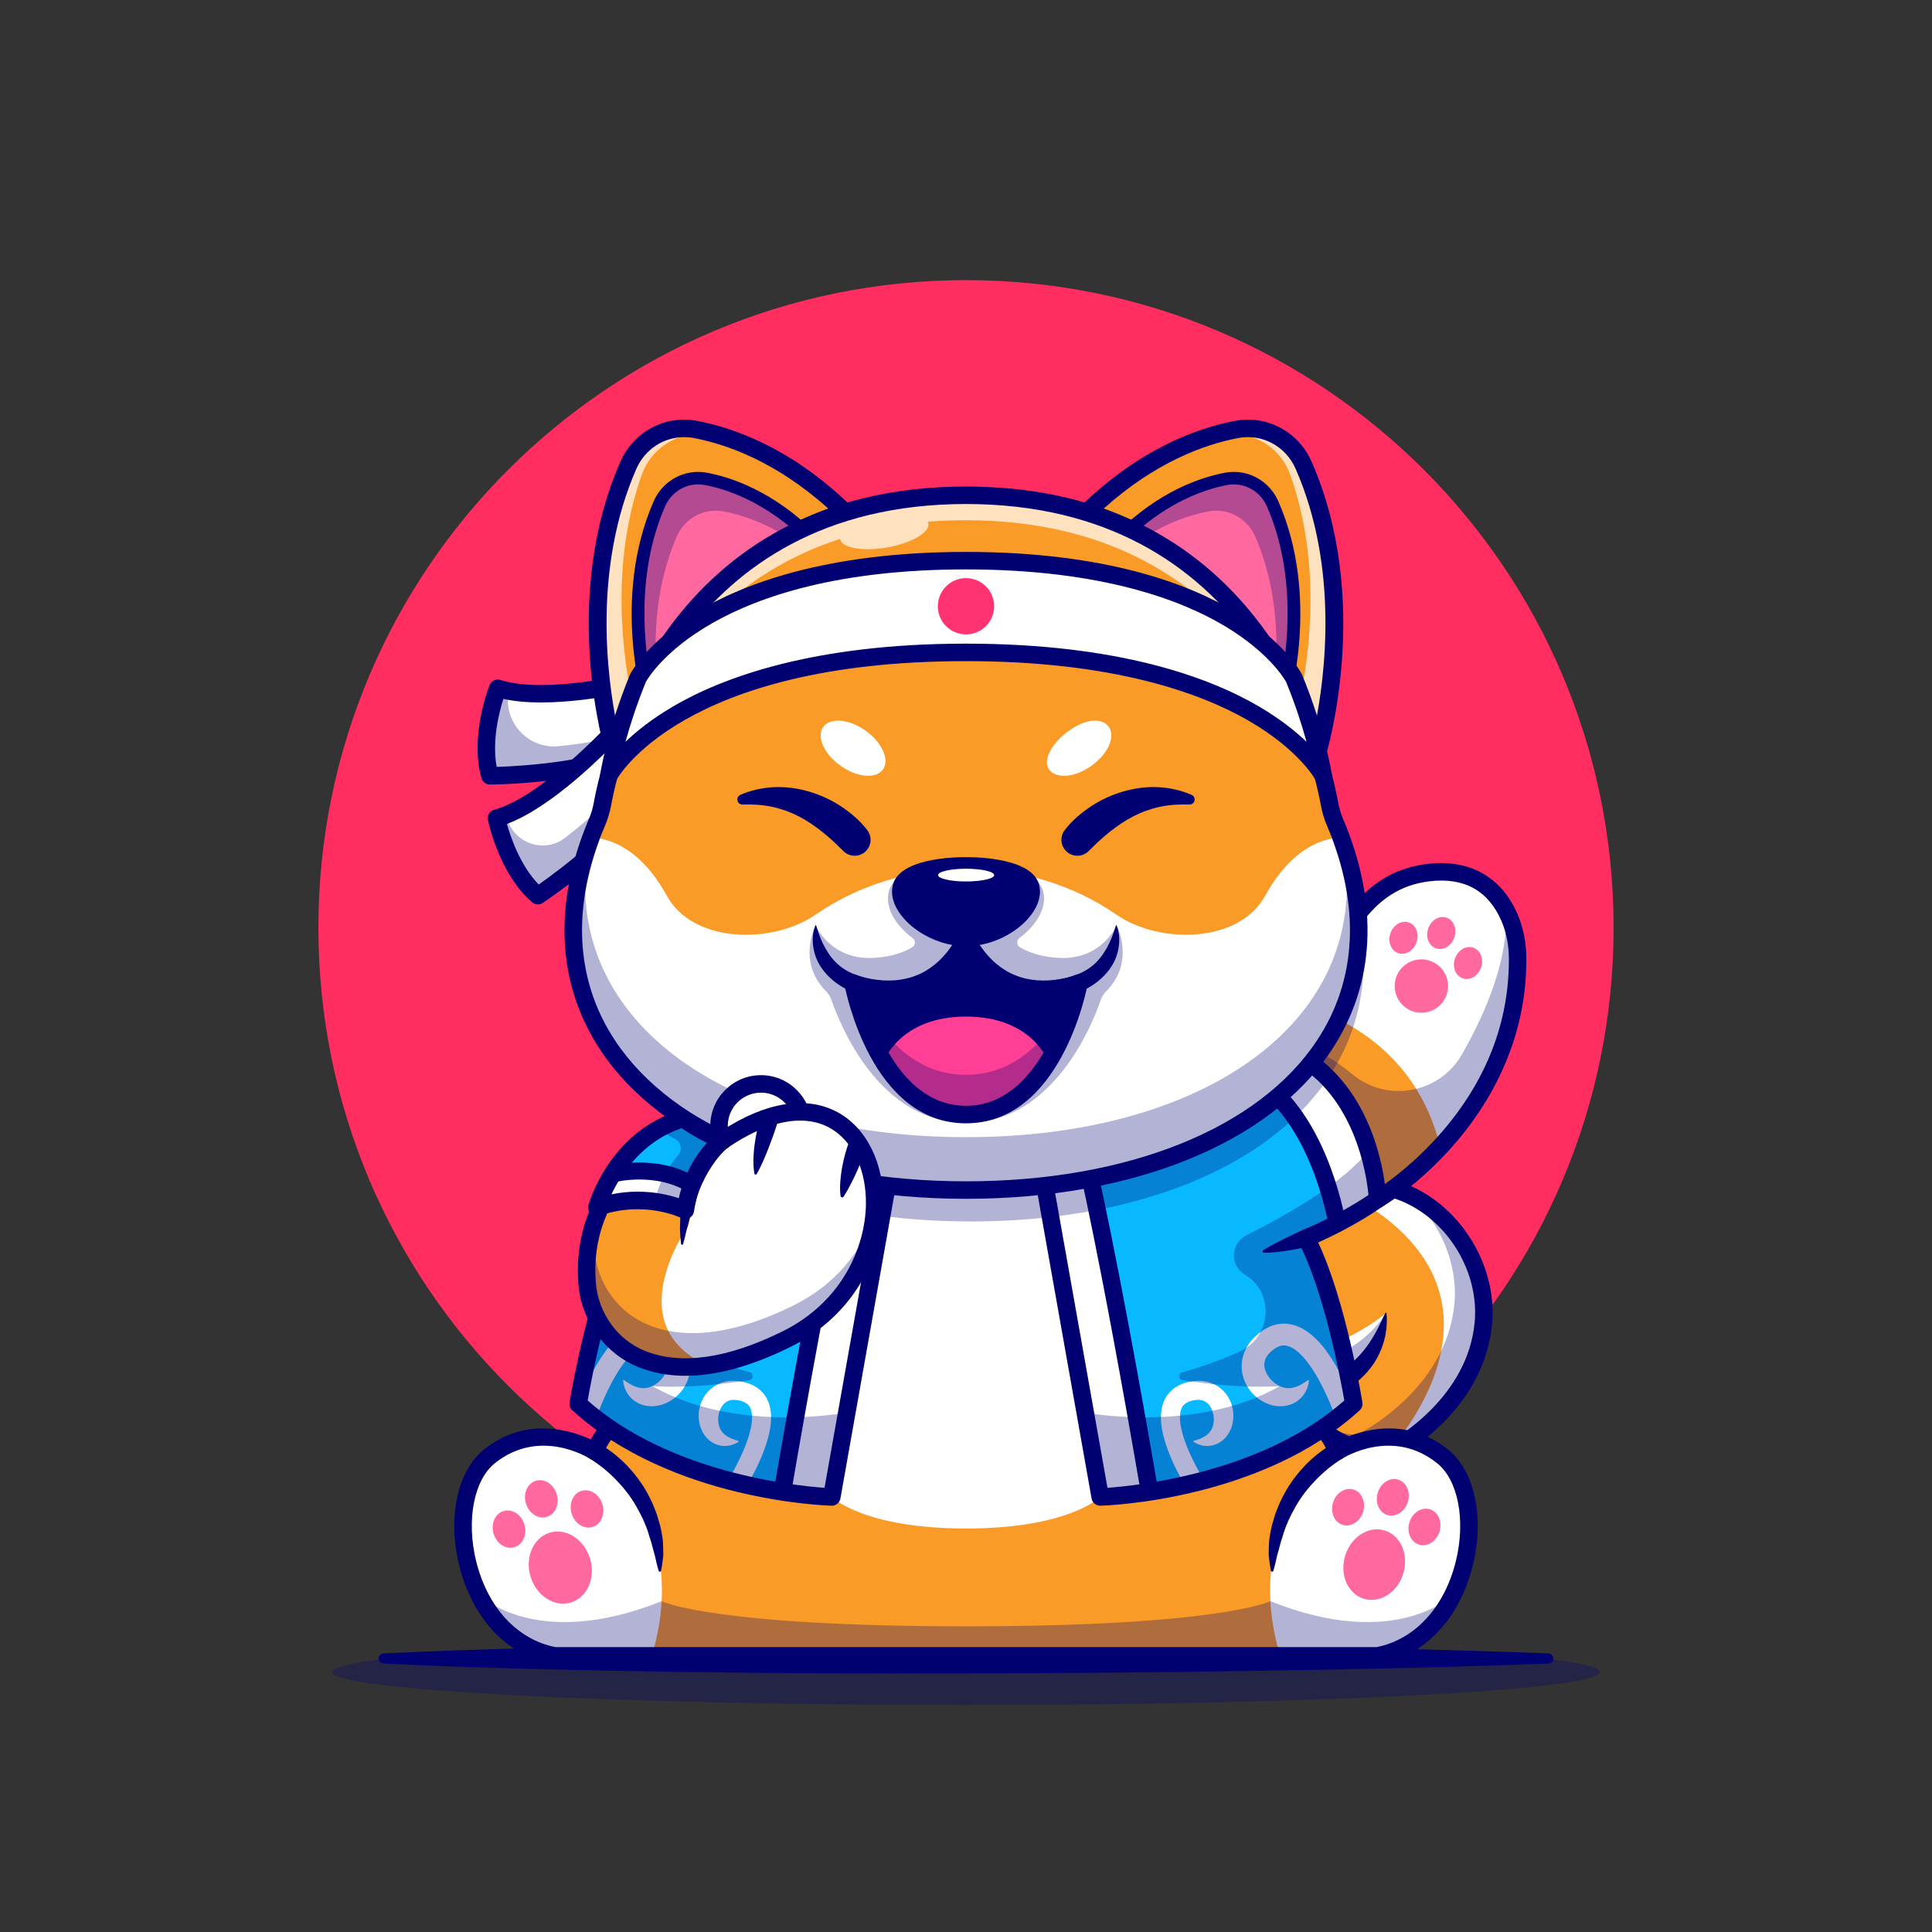 <svg version="1.2" xmlns="http://www.w3.org/2000/svg" viewBox="0 0 4000 4000" width="4000" height="4000">
	<rect x="0" y="0" width="4000" height="4000" fill="#333333" stroke="none"/>
	<title>2_-08</title>
	<style>
		.s0 { fill: #ff2d60 } 
		.s1 { fill: #000072 } 
		.s2 { fill: #fa9b27 } 
		.s3 { fill: #ffffff } 
		.s4 { fill: #ff699f } 
		.s5 { fill: #08b9ff } 
		.s6 { fill: #ff3e96 } 
		.s7 { fill: #ff3372 } 
	</style>
	<g id="Layer 1">
		<g id="&lt;Group&gt;">
			<g id="&lt;Group&gt;">
				<path id="&lt;Path&gt;" class="s0" d="m3340.8 1920.8c0 740.5-600.3 1340.8-1340.8 1340.8-740.5 0-1340.8-600.3-1340.8-1340.8 0-740.5 600.3-1340.8 1340.8-1340.8 740.5 0 1340.8 600.3 1340.8 1340.8z"/>
			</g>
			<g id="&lt;Group&gt;">
				<g id="&lt;Group&gt;" style="opacity: .3">
					<path id="&lt;Path&gt;" class="s1" d="m3312.5 3461.9c0 37.6-587.6 68.1-1312.5 68.1-724.9 0-1312.5-30.5-1312.5-68.1 0-37.7 587.6-68.2 1312.5-68.2 724.9 0 1312.5 30.5 1312.5 68.2z"/>
				</g>
				<g id="&lt;Group&gt;">
					<path id="&lt;Path&gt;" class="s1" d="m793.9 3423.3c100.5-5 201-8.1 301.5-11 50.3-1.1 100.6-2.6 150.8-3.6l150.8-2.7 150.7-1.7 75.4-0.8 75.4-0.3 150.7-0.5 150.8 0.3 150.8 0.4c50.2 0.1 100.5 0.8 150.7 1.2l150.8 1.3 150.7 2.2c201 3.2 402.1 7.4 603.1 15.2 5.7 0.3 10.2 5.1 9.9 10.8-0.2 5.5-4.6 9.8-9.9 10-201 7.8-402.1 12-603.1 15.2l-150.7 2.2-150.8 1.4c-50.2 0.3-100.5 1-150.7 1.1l-150.8 0.4-150.8 0.3-150.7-0.5-75.4-0.3-75.4-0.8-150.7-1.7-150.8-2.7c-50.2-1-100.5-2.5-150.8-3.6-100.5-2.9-201-5.9-301.5-11-5.7-0.3-10.1-5.2-9.8-10.9 0.3-5.4 4.6-9.6 9.8-9.9z"/>
				</g>
				<g id="&lt;Group&gt;">
					<g id="&lt;Group&gt;">
						<path id="&lt;Path&gt;" class="s2" d="m3071.3 2738.2c-16 179.9-197 270.1-202.1 272.5 0 0 0 0.1 0 0.1-95.1-8.8-154.5-56.2-191.2-117.8q0 0 0 0c-0.1-0.3-0.3-0.5-0.5-0.8-11.4-19.3-20.6-39.9-28-61.2-1.8-5.2-3.5-10.5-5.1-15.8-38.6-127.5-16.7-269.8-16.7-269.8 46.9-46.6 94.7-73.7 140.8-85.3 170.3-43.5 316.7 121.3 302.7 278.1z"/>
					</g>
					<g id="&lt;Group&gt;">
						<path id="&lt;Path&gt;" class="s3" d="m3071.3 2738.2c-16 179.9-197 270.1-202.1 272.5 6.1-6.2 324.3-339.7-100.7-550.6 170.3-43.5 316.7 121.3 302.7 278.1z"/>
					</g>
					<g id="&lt;Group&gt;">
						<path id="&lt;Path&gt;" class="s3" d="m2869.3 2718.9c-21.8 160.5-187.4 173.8-191.3 174.1q0 0 0 0c-14.5-24.2-25.5-50.7-33.6-77.8 137-20 224.9-96.3 224.9-96.3z"/>
					</g>
					<g id="&lt;Group&gt;" style="opacity: .3">
						<path id="&lt;Path&gt;" class="s1" d="m2919 2474.7c62.1 55.4 99.6 140.6 92.3 223.5-16 179.9-197 270.1-202.1 272.5 0 0 0 0.1 0 0.1-33.1-3-61.8-10.9-86.8-22.2 35.6 33.1 83.1 56.3 146.8 62.2 0 0 0-0.1 0-0.1 5.1-2.4 186.1-92.6 202-272.5 9.6-107.1-55.7-217.8-152.2-263.5z"/>
					</g>
					<g id="&lt;Group&gt;" style="opacity: .3">
						<path id="&lt;Path&gt;" class="s1" d="m2869.3 2718.9c-19.8 140.7-159.1 168.7-191.8 173.3-11.4-19.3-20.6-39.9-28-61.2 157.8-1.7 219.8-112.1 219.8-112.1z"/>
					</g>
					<g id="&lt;Group&gt;">
						<path id="&lt;Compound Path&gt;" class="s1" d="m2869.1 3028.9q-0.8 0-1.6-0.1c-78.1-7.1-140.2-39.7-184.8-96.8-109.7-140.5-74.5-379.3-72.9-389.4 0.6-3.8 2.4-7.4 5.1-10.1 95.9-95.2 209.3-122.4 311.1-74.6 104.7 49.2 173.4 167.7 163.3 281.9-16.9 190.5-204.3 283.5-212.3 287.3-2.4 1.2-5.1 1.8-7.9 1.8zm-224.3-475c-4.6 36.9-24.7 239.2 66.5 355.9 37.2 47.6 89.1 75.3 154.3 82.5 27.3-14.8 173.9-100.9 187.6-255.7 8.9-99.6-51.1-203-142.6-245.9-50.6-23.7-151.9-46.7-265.8 63.2z"/>
					</g>
					<g id="&lt;Group&gt;">
						<path id="&lt;Path&gt;" class="s1" d="m2674.5 2867.9l7.3-0.7c2.6-0.3 5.3-0.6 7.9-1 5.3-0.8 10.6-1.6 15.9-2.7 10.5-2.2 21-4.7 31-8.2 20.2-6.6 39.2-16.2 55.9-28.9 16.7-12.7 30.8-28.7 43.1-46.9 2.9-4.6 6.1-9.2 8.8-14.1 2.9-4.8 5.5-9.8 8.2-14.9 1.5-2.5 2.6-5.1 3.8-7.7l3.9-7.9c2.5-5.3 4.8-10.8 7.6-16.2v-0.1c0.4-0.7 1.3-1 2-0.7 0.5 0.3 0.8 0.8 0.8 1.3 0.5 6 0.7 12.2 0.6 18.3-0.5 6.1-0.5 12.3-1.7 18.4l-1.4 9.2c-0.5 3.1-1.5 6-2.2 9.1-1.5 6.1-3.6 12-5.8 17.9-9 23.7-24.4 45.5-43.8 63-19.5 17.3-42.7 30.3-67.2 38.4-12.2 3.9-24.7 6.8-37.4 8.4-6.3 0.8-12.7 1.4-19.1 1.6-3.2 0.1-6.4 0.2-9.7 0-3.3-0.1-6.2-0.2-10.2-0.6-9.7-1-16.6-9.6-15.6-19.2 0.9-8.4 7.5-14.8 15.6-15.6z"/>
					</g>
				</g>
				<g id="&lt;Group&gt;">
					<g id="&lt;Group&gt;">
						<path id="&lt;Path&gt;" class="s2" d="m2852.1 3428.2h-1704.2c-73.1-14-125.2-64.4-155.9-126.3-50.5-102-43.5-234.8 21.4-286.7 104.5-83.6 217.8-10.2 217.8-10.2 42.6-96.5 127.7-108.7 127.7-108.7-6.4-450 197.2-571.5 197.2-571.5h887.8c0 0 203.6 121.5 197.2 571.5 0 0 85.1 12.2 127.7 108.7 0 0 113.3-73.4 217.8 10.2 104.5 83.6 58.9 376.1-134.5 413z"/>
					</g>
					<g id="&lt;Group&gt;">
						<path id="&lt;Path&gt;" class="s3" d="m1349.6 3428.2h-201.7c-193.4-36.9-239-329.4-134.5-413 76.2-61 157.2-38.4 195.4-21.7l22.3 11.4 0.1 0.1c0 0 203.5 136.4 118.4 423.2z"/>
					</g>
					<g id="&lt;Group&gt;">
						<path id="&lt;Path&gt;" class="s3" d="m2277.9 3099.3c0 0-64.3 65.3-277.9 65.3-213.6 0-277.9-65.3-277.9-65.3 0 0-198.3-315.1-127.1-635.6 9.8-44.4 24.9-88.9 46.4-132.8 0 0 74.3 61.4 358.6 61.4 284.3 0 358.6-61.4 358.6-61.4 3.9 8 7.7 16.1 11.2 24.2 16.6 38.1 28.5 76.6 36.6 115 67.2 318.2-128.5 629.2-128.5 629.2z"/>
					</g>
					<g id="&lt;Group&gt;">
						<path id="&lt;Path&gt;" class="s3" d="m2650.4 3428.2h201.7c193.4-36.9 239-329.4 134.5-413-76.2-61-157.2-38.4-195.4-21.7l-22.3 11.4-0.1 0.1c0 0-203.5 136.4-118.4 423.2z"/>
					</g>
					<g id="&lt;Group&gt;" style="opacity: .3">
						<path id="&lt;Path&gt;" class="s1" d="m2630.2 3315.1c0 0-103.8 52-630.2 52-526.4 0-630.2-52-630.2-52-260.9 104.5-377.8-13.2-377.8-13.2 30.7 61.9 82.8 112.3 155.9 126.3h852.1 852.1c73.1-14 125.2-64.4 155.9-126.3 0 0-116.9 117.7-377.8 13.2z"/>
					</g>
					<g id="&lt;Group&gt;">
						<path id="&lt;Path&gt;" class="s1" d="m2777.1 3021.1l-3.1 1.9c-1.1 0.6-2.2 1.4-3.4 2.2-2.3 1.6-4.6 3.1-6.9 4.8-4.6 3.2-9 6.9-13.6 10.3-8.8 7.3-17.3 15-25.3 23.2-16 16.5-30.4 34.7-41.9 54.8-11.4 20-21.6 41.2-27.7 63.9-4.2 11.1-6.3 22.7-9.9 34.3-1.9 5.8-2.6 11.7-4.2 17.7-1.4 5.9-2.9 11.9-4.8 18l-0.1 0.3c-0.4 1.2-1.8 2-3.1 1.5-0.9-0.2-1.5-0.9-1.7-1.8-1.3-6.2-2.3-12.4-3.1-18.7-0.5-3.2-0.8-6.4-1.1-9.5l-0.5-4.8 0.1-4.8c0-6.3 0.2-12.7 0.6-19.1 0-6.5 1.2-12.8 2.3-19.1 1.2-6.3 2.2-12.7 3.9-19l5.5-18.5c1.7-6.4 4.5-12.2 6.8-18.3 2.5-6 4.8-12.1 8-17.8 11.3-23.5 26.5-45.1 44.2-64.3 4.3-5 9.2-9.4 13.8-14 4.8-4.5 9.8-8.7 14.9-12.9 5.1-4.1 10.3-8.1 15.9-11.8 2.7-1.9 5.5-3.7 8.4-5.4 1.4-0.9 2.9-1.8 4.5-2.6 1.5-0.9 2.9-1.7 4.9-2.7 8.9-4.5 19.8-0.9 24.3 8 4.3 8.4 1.3 18.6-6.6 23.5z"/>
					</g>
					<g id="&lt;Group&gt;">
						<path id="&lt;Path&gt;" class="s1" d="m1239.5 2988.9c2 1 3.4 1.8 4.9 2.7 1.6 0.8 3.1 1.7 4.5 2.6 2.9 1.7 5.7 3.5 8.4 5.4 5.6 3.7 10.8 7.7 15.9 11.8 5.1 4.2 10.1 8.4 14.9 12.9 4.6 4.6 9.5 9 13.8 14 17.7 19.2 32.9 40.8 44.2 64.3 3.2 5.7 5.5 11.8 8 17.8 2.3 6.1 5.1 11.9 6.8 18.3l5.5 18.5c1.7 6.3 2.7 12.7 3.9 19 1.1 6.3 2.3 12.6 2.3 19.1 0.4 6.4 0.6 12.8 0.6 19.1l0.1 4.8-0.5 4.8c-0.3 3.1-0.6 6.3-1.1 9.5-0.8 6.3-1.8 12.5-3.1 18.7-0.3 1.4-1.6 2.2-3 1.9-0.9-0.2-1.5-0.8-1.8-1.6l-0.1-0.3c-1.9-6.1-3.4-12.1-4.8-18-1.6-6-2.3-11.9-4.2-17.7-3.6-11.6-5.7-23.2-9.9-34.3-6.1-22.7-16.3-43.9-27.7-63.9-11.5-20.1-25.9-38.3-41.9-54.8-8-8.2-16.5-15.9-25.3-23.2-4.6-3.4-9-7.1-13.6-10.3-2.3-1.7-4.6-3.2-6.9-4.8-1.2-0.8-2.3-1.6-3.4-2.2l-3.1-1.9-1.1-0.7c-8.5-5.2-11.1-16.4-5.8-24.9 4.9-8 15.2-10.7 23.5-6.6z"/>
					</g>
					<g id="&lt;Group&gt;">
						<path id="&lt;Compound Path&gt;" class="s1" d="m2852.2 3446.3h-1704.4q-1.7 0-3.3-0.3c-94-18-166.4-94.5-193.7-204.7-24.6-99.4-4-196 51.3-240.3 87.9-70.3 182.5-38.8 221.1-20.7 36-66.4 90.8-90.3 117.5-98.3-2-443.4 197.5-567.7 206.1-572.8 2.8-1.6 6-2.5 9.3-2.5h887.8c3.3 0 6.5 0.9 9.3 2.5 8.6 5.1 208.1 129.4 206.1 572.8 26.7 8 81.5 31.9 117.5 98.3 38.6-18 133.2-49.6 221.1 20.7 55.3 44.3 76 140.9 51.3 240.3-27.3 110.2-99.7 186.7-193.7 204.7q-1.6 0.3-3.3 0.3zm-1702.6-36.2h1700.8c78.9-15.8 140-82 163.7-177.5 20.9-84.6 5-168.2-38.8-203.3-92.7-74.1-192.5-11.8-196.7-9.1-4.5 2.9-9.9 3.6-15 2.1-5.1-1.5-9.2-5.2-11.4-10-37.7-85.4-110.7-97.7-113.8-98.2-8.9-1.3-15.6-9.1-15.4-18.1 3.2-226.4-48.4-365.6-92.2-442.5-39.6-69.3-80-101.8-92.4-110.6h-876.8c-12.3 8.8-52.8 41.2-92.4 110.6-43.8 76.9-95.4 216.1-92.2 442.5 0.2 9.1-6.5 16.9-15.5 18.2-3 0.4-76 12.7-113.7 98.1-2.2 4.9-6.4 8.5-11.4 10-5.1 1.6-10.6 0.8-15-2.1-4.2-2.7-104-65-196.7 9.1-43.8 35.1-59.7 118.7-38.8 203.3 23.7 95.5 84.8 161.7 163.7 177.5z"/>
					</g>
					<g id="&lt;Group&gt;">
						<g id="&lt;Group&gt;">
							<path id="&lt;Path&gt;" class="s4" d="m1221.6 3226.8c12.1 39.9-5.6 80.6-39.6 91-34 10.3-71.4-13.6-83.5-53.5-12.1-39.9 5.6-80.7 39.5-91 34-10.4 71.4 13.6 83.6 53.5z"/>
						</g>
						<g id="&lt;Group&gt;">
							<path id="&lt;Path&gt;" class="s4" d="m1085.7 3156.2c6.2 20.6-2.9 41.7-20.5 47.1-17.6 5.3-37-7.1-43.2-27.7-6.3-20.7 2.8-41.8 20.4-47.1 17.6-5.4 37 7 43.3 27.7z"/>
						</g>
						<g id="&lt;Group&gt;">
							<path id="&lt;Path&gt;" class="s4" d="m1247.2 3114.4c6.3 20.6-2.9 41.7-20.5 47.1-17.6 5.3-36.9-7.1-43.2-27.7-6.3-20.7 2.9-41.8 20.5-47.1 17.6-5.4 36.9 7 43.2 27.7z"/>
						</g>
						<g id="&lt;Group&gt;">
							<path id="&lt;Path&gt;" class="s4" d="m1152.6 3093.5c6.3 20.6-2.9 41.7-20.5 47.1-17.6 5.3-36.9-7.1-43.2-27.7-6.3-20.7 2.9-41.8 20.5-47.1 17.6-5.4 36.9 7 43.2 27.7z"/>
						</g>
					</g>
					<g id="&lt;Group&gt;">
						<g id="&lt;Group&gt;">
							<path id="&lt;Path&gt;" class="s4" d="m2785 3221c-11.9 39.1 5.4 79 38.7 89.1 33.3 10.1 69.9-13.3 81.7-52.4 11.9-39-5.4-78.9-38.7-89-33.2-10.2-69.8 13.3-81.7 52.3z"/>
						</g>
						<g id="&lt;Group&gt;">
							<path id="&lt;Path&gt;" class="s4" d="m2918 3151.9c-6.1 20.2 2.8 40.9 20.1 46.1 17.2 5.3 36.1-6.9 42.3-27.1 6.1-20.2-2.8-40.9-20.1-46.1-17.2-5.3-36.1 6.9-42.3 27.1z"/>
						</g>
						<g id="&lt;Group&gt;">
							<path id="&lt;Path&gt;" class="s4" d="m2759.9 3111c-6.2 20.2 2.8 40.9 20 46.1 17.2 5.2 36.2-6.9 42.3-27.1 6.2-20.2-2.8-40.9-20-46.1-17.2-5.3-36.2 6.9-42.3 27.1z"/>
						</g>
						<g id="&lt;Group&gt;">
							<path id="&lt;Path&gt;" class="s4" d="m2852.5 3090.5c-6.2 20.3 2.8 40.9 20 46.2 17.2 5.2 36.2-7 42.3-27.2 6.2-20.2-2.8-40.8-20-46.1-17.2-5.2-36.2 6.9-42.3 27.1z"/>
						</g>
					</g>
				</g>
				<g id="&lt;Group&gt;">
					<g id="&lt;Group&gt;">
						<path id="&lt;Path&gt;" class="s2" d="m3142.1 1986.3c0.2 175.1-83 305.2-160.3 388.2-67 72.1-129.7 108.7-129.7 108.7-32-116.2-75.1-191.6-111-238.7-36.6-47.5-65.8-66-69.1-68.1-0.1-0.1-0.3-0.1-0.4-0.1 3.4-7.2 6.7-14.3 9.9-21.5 10.8-23.5 20.8-46.9 30.5-70 31.3-74.2 59.7-143.8 100.6-195 35.6-44.7 80.7-75.6 145.1-83.2 91-10.8 137.3 34.7 160.6 78.8 2.6 4.7 4.9 9.5 6.9 14.2 11.8 27.4 16.9 57 16.9 86.7z"/>
					</g>
					<g id="&lt;Group&gt;">
						<path id="&lt;Path&gt;" class="s3" d="m3142.1 1986.3c0.2 175.1-83 305.2-160.3 388.2-42.5-174.4-168.5-253.8-269.8-289.7 58.5-138.8 107.4-261.8 245.7-278.2 100.9-12 146.9 45.3 167.5 93 11.8 27.4 16.9 57 16.9 86.7z"/>
					</g>
					<g id="&lt;Group&gt;">
						<g id="&lt;Group&gt;">
							<path id="&lt;Path&gt;" class="s4" d="m2995.1 2059.4c-9.9 28.9-41.4 44.3-70.3 34.4-28.8-9.9-44.2-41.4-34.3-70.3 9.9-28.8 41.4-44.2 70.2-34.3 28.9 9.9 44.3 41.4 34.4 70.2z"/>
						</g>
						<g id="&lt;Group&gt;">
							<path id="&lt;Path&gt;" class="s4" d="m2932.9 1950.9c-6 17.5-23.1 27.6-38 22.5-15-5.2-22.2-23.5-16.2-41.1 6.1-17.6 23.1-27.6 38-22.5 15 5.1 22.2 23.5 16.2 41.1z"/>
						</g>
						<g id="&lt;Group&gt;">
							<path id="&lt;Path&gt;" class="s4" d="m3066.5 2003.2c-6.1 17.5-23.1 27.6-38 22.4-15-5.1-22.2-23.5-16.2-41 6-17.6 23-27.7 38-22.5 14.9 5.1 22.2 23.5 16.2 41.1z"/>
						</g>
						<g id="&lt;Group&gt;">
							<path id="&lt;Path&gt;" class="s4" d="m3011.1 1940.9c-6 17.6-23 27.7-38 22.5-15-5.1-22.2-23.5-16.2-41 6.1-17.6 23.1-27.7 38-22.5 15 5.1 22.2 23.5 16.2 41z"/>
						</g>
					</g>
					<g id="&lt;Group&gt;" style="opacity: .3">
						<path id="&lt;Path&gt;" class="s1" d="m3142.1 1986.3c0.2 175.1-83 305.2-160.3 388.2-67 72.1-129.7 108.7-129.7 108.7-32-116.2-75.1-191.6-111-238.7-36.6-47.5-65.8-66-69.1-68.1-0.1-0.1-0.3-0.1-0.4-0.1 3.4-7.2 6.7-14.3 9.9-21.5 34.9 13.5 77.3 35.2 119 69.7 71.7 59.4 180 39.3 226.3-41.5 50.2-87.7 96.1-196.8 91.5-297.6 2.6 4.7 4.9 9.5 6.9 14.2 11.8 27.4 16.9 57 16.9 86.7z"/>
					</g>
					<g id="&lt;Group&gt;">
						<path id="&lt;Compound Path&gt;" class="s1" d="m2852.1 2501.3c-2.3 0-4.6-0.4-6.8-1.3-5.2-2.1-9.1-6.6-10.6-12-63.2-229.5-171.1-295.5-172.2-296.1-8.1-4.8-11.3-15-7.2-23.4 15.9-33.4 30.1-67.3 43.9-100 56.9-135 110.6-262.6 256.3-279.9 86.8-10.3 153 26.6 186.3 103.9 12.2 28.2 18.4 59.7 18.4 93.8 0.2 174.5-81.1 304.6-149.3 383-73.6 84.6-146.5 127.7-149.6 129.5-2.8 1.7-6 2.5-9.2 2.5zm-157.6-331.1c32.2 25 113.3 102.7 168.2 284.4 26.1-18.1 74.1-55.2 121.7-110 92.8-107 139.7-227.6 139.6-358.3 0-29.1-5.2-55.8-15.4-79.5-27.2-63-77.3-90.7-148.8-82.2-124.8 14.8-172.3 127.5-227.2 258-12.1 28.6-24.5 58.1-38.1 87.6z"/>
					</g>
				</g>
				<g id="&lt;Group&gt;">
					<path id="&lt;Path&gt;" class="s5" d="m2802.8 2906.3c0.1 0.1 0.1 0.1 0.1 0.1-11.9 10.9-24.2 21.1-36.8 30.7-85.1 65.3-185.6 104.4-273.1 127.8-13.7 3.6-27 6.9-40 9.8-26.3 5.9-51 10.4-73 13.9-61.4 9.6-102.1 10.7-102.1 10.7l-31-174.8-71.9-404.8-19.4-109.1c31.9-5.2 62.3-11.3 91.2-18.3 44.6-10.7 85.5-23.5 123-37.2 104.1-38.1 181-84.5 231.2-120.4q0 0 0.1-0.2c47-33.7 70.5-58.3 70.5-58.3 0.1 0.1 0.3 0.1 0.4 0.2 30.8 14.7 56.3 34.1 77.5 55.9 44.3 45.6 69.5 102 83.9 149.7 17.1 56.6 18.7 101.2 18.7 101.2-29.1 20.1-58.5 36.9-83.3 49.8-37.4 19.6-64.5 30.2-64.5 30.2 60.9 115.1 97.1 334.1 98.5 342.9 0 0.1 0 0.1 0 0.1z"/>
				</g>
				<g id="&lt;Group&gt;">
					<path id="&lt;Path&gt;" class="s3" d="m2380 3088.6c-61.4 9.6-102.1 10.7-102.1 10.7l-122.3-688.7c31.9-5.2 62.3-11.3 91.2-18.3h0.1c0 0 45.4 185.7 133.1 696.3z"/>
				</g>
				<g id="&lt;Group&gt;">
					<path id="&lt;Path&gt;" class="s3" d="m2802.9 2906.4c-11.9 10.9-24.2 21.1-36.8 30.7-2.6-7.7-5.9-16.1-9.1-24-3.7-9-7.5-18-11.7-26.9-8.3-17.7-17.3-34.9-27.6-50.7-10.3-15.7-22.1-30.4-34.8-40-6.3-4.8-12.7-7.9-18.5-9.3-5.8-1.3-10.9-0.8-16.8 1.5-5.8 2.2-12.2 6.7-17.9 12.2-5.3 5.2-9.1 10.8-10.7 16.6-3.6 11.3 0.2 23.8 8.3 34.9 8.2 11 20.2 19.5 33 22 6.5 1.2 13.8 1 22-1.8 8.2-2.7 16.8-7.9 25.9-14.3 0.5-0.3 1.3-0.2 1.6 0.3 0.2 0.3 0.2 0.5 0.2 0.8-1 11.2-5.2 22.4-13.1 32.2-7.9 9.7-20.3 17.3-34.2 19.8-13.8 2.6-28.3 0.4-40.7-5-12.5-5.5-23.5-13.8-32.1-24.3-8.6-10.5-14.9-23.2-17.7-37.2-2.7-13.9-1.7-29.1 3.5-42.6 5-13.6 13.4-25 22.8-33.9 9-8.4 19.3-16.3 32.5-21.6 6.5-2.6 13.7-4.4 21.1-5.1 7.4-0.6 14.9-0.1 21.9 1.5 14.2 3.2 26.2 9.8 36 17.3 19.8 15 33.5 33.1 45.5 51.2 12 18.4 22 37.2 30.9 56.4 4.4 9.7 8.6 19.4 12.5 29.2q1.9 5 3.9 9.8c0 0.1 0 0.1 0 0.1 0.1 0.2 0.1 0.2 0.1 0.2z"/>
				</g>
				<g id="&lt;Group&gt;">
					<path id="&lt;Path&gt;" class="s3" d="m2550.9 2950.9c-3.1 11.4-9.5 22.5-18.8 30.5-9.2 8.1-21.2 12.3-32.1 12.3-11 0.1-20.9-3.2-29.1-8.6-0.4-0.3-0.6-0.9-0.3-1.4q0.2-0.3 0.6-0.4c9.3-2.7 17.5-5.7 23.8-9.9 6.4-4 10.5-8.8 13.3-13.9 5.3-10 6-22.8 2.9-34.4-3.1-11.6-9.5-21-19.1-24.7-4.8-2.1-10.7-2.7-17.1-1.8-6.9 0.9-13.4 2.8-18 5.5-4.9 2.8-8 6-10.3 10.7-2.2 4.6-3.6 10.6-3.7 17.6-0.5 13.9 3.1 29.9 8.2 45.5 5.1 15.6 11.9 31.2 19.4 46.4 6.7 13.7 14.4 27.7 22.4 40.6-13.7 3.6-27 6.9-40 9.8-6.3-10.8-12.2-21.6-17.8-32.8-8.2-16.6-15.6-33.7-21.5-51.8-5.7-18.1-10.6-37.2-10.1-59 0.3-10.7 2.4-22.5 7.9-33.8 2.8-5.7 6.5-11.1 11-15.7 4.5-4.7 9.6-8.6 15-11.6 10.8-6.2 21.8-8.9 32.5-10.4 11.1-1.5 23.5-1 35.4 3 11.9 3.9 22.9 11.5 30.9 20.9 8 9.5 13.2 20.8 15.6 32.3 2.5 11.6 2.1 23.6-1 35.1z"/>
				</g>
				<g id="&lt;Group&gt;">
					<path id="&lt;Path&gt;" class="s3" d="m2852.1 2483.2c-29.1 20.1-58.5 36.9-83.3 49.8-50.7-244.2-167.8-298.3-167.8-298.3q0 0 0.1-0.2c47-33.7 70.5-58.2 70.5-58.2 172 81.9 180.5 306.9 180.5 306.9z"/>
				</g>
				<g id="&lt;Group&gt;" style="opacity: .3">
					<path id="&lt;Path&gt;" class="s1" d="m2802.8 2906.3c0.1 0.1 0.1 0.1 0.1 0.1-11.9 10.9-24.2 21.1-36.8 30.7-85.1 65.3-185.6 104.4-273.1 127.8-13.7 3.6-27 6.9-40 9.8-26.3 5.9-51 10.4-73 13.9-61.4 9.6-102.1 10.7-102.1 10.7l-31-174.8c0 0 228.9 44.5 402.6-54.7 0 0-77.5 7.2-200.8-12.3-8.9-1.4-9.6-13.9-1-16.3 29.5-8.2 72.9-22.1 119.3-43.2 64.3-29.2 72.5-119 13.1-157.3q-1.6-1-3.3-2.1c-31.1-18.9-29-64.6 3.5-81 87.7-44.1 204-110.8 253.1-175.6 17.1 56.6 18.7 101.2 18.7 101.2-29.1 20.1-58.5 36.9-83.3 49.8-37.4 19.6-64.5 30.2-64.5 30.2 60.9 115.1 97.1 334.1 98.5 342.9 0 0.1 0 0.1 0 0.1z"/>
				</g>
				<g id="&lt;Group&gt;">
					<path id="&lt;Compound Path&gt;" class="s1" d="m2277.9 3117.4c-8.8 0-16.3-6.3-17.9-15l-122.2-688.6c-0.8-4.8 0.3-9.7 3.1-13.7 2.8-3.9 7.1-6.6 11.9-7.3 335.8-54 504-227.3 505.7-229 5.4-5.7 13.8-7.3 20.9-3.9 179.8 85.7 190.5 313 190.8 322.6 0.3 6.2-2.7 12.1-7.8 15.6-52.9 36.6-106.3 62.2-133.3 74.3 57.4 121.7 90.2 322.3 91.6 331.1 1 6.1-1.1 12.2-5.6 16.3-204.1 186.7-523.3 197.2-536.8 197.6q-0.2 0-0.4 0zm-101.3-692l116.3 654.9c65.1-4.5 321-31.6 490.4-180.7-7.7-44.1-42.2-228-95-327.9-2.4-4.5-2.8-9.9-1-14.7 1.8-4.9 5.5-8.7 10.3-10.6 0.7-0.3 68.2-27.2 135.7-72.3-4-41.7-28-205.5-158.3-275.8-40.4 37.8-203.8 175.4-498.4 227.1z"/>
				</g>
				<g id="&lt;Group&gt;">
					<path id="&lt;Path&gt;" class="s1" d="m2362.2 3091.7c-86.5-503.8-132.5-693.2-132.9-695.1l35.1-8.6c0.5 1.9 46.7 192.2 133.5 697.5z"/>
				</g>
				<g id="&lt;Group&gt;">
					<path id="&lt;Path&gt;" class="s1" d="m2751.1 2536.7c-47.8-230.5-156.7-285.1-157.8-285.6l15.3-32.9c5.1 2.4 126 60.8 177.9 311.2z"/>
				</g>
				<g id="&lt;Group&gt;">
					<path id="&lt;Path&gt;" class="s1" d="m2710.1 2580.4c-7.6 1.9-15.1 3.6-22.8 5-7.7 1.6-15.4 2.9-23.1 4.1q-11.6 1.8-23.4 3c-7.9 0.6-15.9 1.3-23.9 1.1-1.6-0.1-2.9-1.4-2.9-3 0.1-1 0.6-1.9 1.4-2.4h0.1c6.8-4.1 13.6-7.8 20.5-11.6 6.8-3.6 13.7-7.3 20.7-10.7 6.9-3.5 13.8-6.9 20.8-10.2 6.9-3.4 14-6.6 21-9.6 9.2-3.9 19.8 0.4 23.8 9.6 3.9 9.2-0.4 19.9-9.6 23.8-0.8 0.3-1.8 0.7-2.6 0.9z"/>
				</g>
				<g id="&lt;Group&gt;">
					<g id="&lt;Group&gt;">
						<path id="&lt;Path&gt;" class="s5" d="m1844.4 2410.6l-91.3 513.9-31 174.8c0 0-1-0.1-2.9-0.1-0.3 0-0.7-0.1-1.2-0.1-0.3 0-0.7 0-1.1 0-0.7 0-1.4-0.1-2.1-0.2h-0.3c-0.5 0-1 0-1.5-0.1-0.9 0-1.7 0-2.5 0-1.4-0.2-2.9-0.3-4.4-0.4-0.3 0-0.6 0-0.9 0-1.2-0.1-2.3-0.2-3.5-0.3q-1 0-2-0.1c-1.4-0.1-2.8-0.2-4.3-0.4-0.4 0-0.9 0-1.3 0q-3.4-0.4-7.1-0.6-3-0.4-6.4-0.7c-1.7-0.2-3.6-0.3-5.4-0.5q-2.1-0.2-4.3-0.4c-2.6-0.3-5.2-0.6-7.9-0.9q-5.2-0.7-10.8-1.4-5-0.6-10.2-1.3-3.3-0.5-6.6-0.9-3.7-0.5-7.5-1.1c-2.7-0.4-5.2-0.8-7.9-1.2q-4.2-0.7-8.4-1.3c-19.8-3.3-41.6-7.4-64.6-12.6q-10.7-2.4-21.8-5.2c-6-1.5-12-3-18.2-4.7-10.9-2.8-22-6-33.3-9.4-79.1-24.1-165.2-61.1-239.8-118.3-12.7-9.6-24.9-19.8-36.8-30.7 0 0 0 0 0.1-0.1 0-0.1 0-0.1 0-0.2 1.4-8.8 37.6-227.8 98.5-342.9 0 0 10.7-23.3 30.3-56.3 36.9-62.5 105.6-159.6 194.3-199.3 81.7 41.2 189.6 81.4 324.1 103z"/>
					</g>
					<g id="&lt;Group&gt;">
						<path id="&lt;Path&gt;" class="s3" d="m1620 3088.6c61.4 9.6 102.1 10.7 102.1 10.7l122.3-688.7c-31.9-5.2-62.3-11.3-91.2-18.3h-0.1c0 0-45.4 185.7-133.1 696.3z"/>
					</g>
					<g id="&lt;Group&gt;">
						<path id="&lt;Path&gt;" class="s3" d="m1427.8 2843.9c-2.8 14-9.1 26.7-17.7 37.2-8.6 10.5-19.6 18.8-32.1 24.3-12.4 5.4-26.9 7.6-40.7 5-13.9-2.5-26.3-10.1-34.2-19.8-7.9-9.8-12.1-21-13.1-32.2 0-0.3 0-0.5 0.2-0.8 0.3-0.5 1.1-0.6 1.6-0.3 9.1 6.4 17.7 11.6 25.9 14.3 8.2 2.8 15.5 3 22 1.8 12.8-2.5 24.8-11 33-22 8.1-11.1 11.9-23.6 8.3-34.9-1.6-5.8-5.4-11.4-10.7-16.6-5.7-5.5-12.1-10-17.9-12.2-5.9-2.3-11-2.8-16.8-1.5-5.8 1.4-12.2 4.5-18.5 9.3-12.7 9.6-24.5 24.3-34.8 40-10.3 15.8-19.3 33-27.6 50.7-4.2 8.9-8 17.9-11.7 26.9-3.2 7.9-6.5 16.3-9.1 24-12.6-9.6-24.9-19.8-36.8-30.7q0 0 0.1-0.3 2-4.8 3.9-9.8c3.9-9.8 8.1-19.5 12.5-29.2 8.9-19.2 18.9-38 30.9-56.4 12-18.1 25.7-36.2 45.5-51.2 9.8-7.5 21.8-14.1 36-17.3 7-1.6 14.5-2.1 21.9-1.5 7.4 0.7 14.6 2.5 21.1 5.1 13.2 5.3 23.5 13.2 32.5 21.6 9.4 8.9 17.8 20.3 22.8 33.9 5.2 13.5 6.2 28.7 3.5 42.6z"/>
					</g>
					<g id="&lt;Group&gt;">
						<path id="&lt;Path&gt;" class="s3" d="m1596.4 2931.1c0.5 21.8-4.4 40.9-10.1 59-5.9 18.1-13.3 35.2-21.5 51.8-5.6 11.2-11.5 22-17.8 32.8q-19.5-4.4-40-9.9c8-12.8 15.7-26.8 22.4-40.5 7.5-15.2 14.3-30.8 19.4-46.4 5.1-15.6 8.7-31.6 8.2-45.5-0.1-7-1.5-13-3.7-17.6-2.3-4.7-5.4-7.9-10.3-10.7-4.6-2.7-11.1-4.6-18-5.5-6.4-0.9-12.3-0.3-17.1 1.8-9.6 3.7-16 13.1-19.2 24.7-3 11.6-2.3 24.4 3 34.4 2.8 5.1 6.9 9.9 13.3 13.9 6.3 4.2 14.5 7.2 23.8 9.9q0.4 0.1 0.6 0.5c0.3 0.4 0.1 1-0.3 1.3-8.2 5.4-18.1 8.7-29.1 8.7-10.9-0.1-22.9-4.3-32.1-12.4-9.3-8-15.7-19.1-18.8-30.5-3.1-11.5-3.5-23.5-1-35.1 2.4-11.5 7.6-22.8 15.6-32.3 8-9.4 19-17 30.9-20.9 11.9-4 24.3-4.5 35.4-3 10.7 1.5 21.7 4.2 32.5 10.4 5.4 3 10.5 6.9 15 11.6 4.5 4.6 8.2 10 11 15.7 5.5 11.3 7.6 23.1 7.9 33.8z"/>
					</g>
					<g id="&lt;Group&gt;" style="opacity: .3">
						<path id="&lt;Path&gt;" class="s1" d="m1753.1 2924.5l-31 174.8c0 0-1-0.1-2.9-0.1-0.3-0.1-0.7-0.1-1.2-0.1-0.3 0-0.7 0-1.1 0-0.6 0-1.4-0.1-2.1-0.2h-0.3c-0.5 0-1 0-1.5-0.1-0.9 0-1.7 0-2.5-0.1-1.4-0.1-2.9-0.2-4.4-0.3-0.3 0-0.6 0-0.9 0q-1.7-0.2-3.5-0.3-1 0-2-0.1c-1.4-0.1-2.8-0.3-4.3-0.4-0.4 0-0.9 0-1.3 0q-3.4-0.4-7.1-0.6-3-0.4-6.4-0.7c-1.7-0.2-3.6-0.3-5.4-0.5q-2.1-0.2-4.3-0.4c-2.6-0.3-5.2-0.6-7.9-0.9q-5.2-0.7-10.8-1.4-5-0.6-10.2-1.3-3.3-0.5-6.6-0.9-3.7-0.5-7.5-1.1c-2.7-0.4-5.2-0.8-7.9-1.2q-4.2-0.7-8.4-1.3c-19.8-3.3-41.6-7.4-64.6-12.6q-10.7-2.4-21.8-5.2-9-2.2-18.2-4.6c-10.9-2.9-22-6.1-33.3-9.5-79.1-24.1-165.2-61.1-239.8-118.3-12.6-9.6-24.9-19.8-36.8-30.7 0 0 0 0 0.1-0.2 0 0 0 0 0-0.1 1.4-8.8 37.6-227.8 98.5-342.9 0 0 10.7-23.3 30.3-56.3 32 18.8 64.5 36 93.7 50.7 32.6 16.3 34.5 62 3.5 81q-1.7 1-3.3 2.1c-59.4 38.3-51.2 128.1 13.1 157.3 46.4 21.1 89.9 35 119.3 43.2 8.7 2.4 7.9 14.9-1 16.3-123.3 19.5-200.8 12.3-200.8 12.3 173.7 99.2 402.6 54.7 402.6 54.7z"/>
					</g>
					<g id="&lt;Group&gt;">
						<path id="&lt;Compound Path&gt;" class="s1" d="m1722.1 3117.4q-0.2 0-0.4 0c-13.5-0.4-332.7-10.9-536.8-197.6-4.5-4.1-6.6-10.2-5.6-16.3 1.5-9.3 37.5-229.4 100.2-348.3 6.2-13.5 95.3-202.3 233.4-264.1 4.9-2.2 10.7-2.1 15.5 0.4 96.9 48.8 204.2 82.8 318.8 101.3 4.8 0.7 9.1 3.4 11.9 7.3 2.8 4 3.9 8.9 3.1 13.7l-122.2 688.6c-1.6 8.7-9.1 15-17.9 15zm-505.4-217.8c169.4 149.1 425.3 176.2 490.4 180.7l116.3-654.9c-108.5-19-210.4-51.9-303.3-97.7-123.6 61-207.1 241.2-207.9 243.1q-0.2 0.4-0.5 0.9c-52.8 99.9-87.3 283.8-95 327.9z"/>
					</g>
					<g id="&lt;Group&gt;">
						<path id="&lt;Path&gt;" class="s1" d="m1637.8 3091.7l-35.7-6.2c86.8-505.3 133-695.6 133.5-697.5l35.2 8.6c-0.5 1.9-46.5 191.3-133 695.1z"/>
					</g>
				</g>
				<g id="&lt;Group&gt;" style="opacity: .3">
					<path id="&lt;Path&gt;" class="s1" d="m2749.5 2232.3c-2.7 4.1-5.6 8.2-8.4 12.2-71.9 99.5-187.7 176.8-334.7 225.6-70.4 23.3-148.1 40.1-231.4 49.6-52.8 6.1-108 9.2-165 9.2-155.2 0-295.9-23-415-65.2 9.8-44.4 24.9-88.9 46.4-132.8 0 0 74.3 61.4 358.6 61.4 284.3 0 358.6-61.4 358.6-61.4 3.9 8 7.7 16.1 11.2 24.2 104.1-38.1 181-84.5 231.2-120.4q0 0 0.1-0.2c47-33.7 70.5-58.3 70.5-58.3 14.6-30.6 27.8-61.4 40.4-91.4 31.3-74.2 59.7-143.8 100.6-195 26.6 130.2 1.9 246.2-63.1 342.5z"/>
				</g>
				<g id="&lt;Group&gt;">
					<g id="&lt;Group&gt;">
						<path id="&lt;Path&gt;" class="s3" d="m1366.8 1399.5c0 0-224.2 61.5-336.2 25.5 0 0-39.7 99.2-16.4 181.2 0 0 232.5-0.8 339.8-72.2z"/>
					</g>
					<g id="&lt;Group&gt;" style="opacity: .3">
						<path id="&lt;Path&gt;" class="s1" d="m1053.3 1431.8q0.1-0.5 0.2-1c-8.1-1.5-15.7-3.4-22.9-5.8 0 0-39.7 99.2-16.4 181.2 0 0 232.5-0.8 339.8-72.2l3.4-35.2c-59.6 26.6-137.9 39.7-200.1 46.1-63.7 6.7-116.3-50.1-104-113.1z"/>
					</g>
					<g id="&lt;Group&gt;">
						<path id="&lt;Compound Path&gt;" class="s1" d="m1014.2 1624.3c-8.1 0-15.2-5.4-17.4-13.1-24.7-87 15.2-188.6 17-192.9 3.5-8.8 13.2-13.4 22.3-10.5 105.6 33.9 323.8-25.1 325.9-25.7 5.8-1.6 11.9-0.3 16.5 3.6 4.5 3.8 6.9 9.6 6.3 15.5l-12.8 134.5c-0.5 5.5-3.4 10.4-7.9 13.4-110.6 73.5-340.1 75.2-349.8 75.2q-0.1 0-0.1 0zm27.9-177.4c-8.6 27.3-24 87.1-13.7 140.9 50.1-1.6 219.5-10.7 308.5-64.3l9.5-100.1c-59.3 14.2-208.4 45.2-304.3 23.5z"/>
					</g>
				</g>
				<g id="&lt;Group&gt;">
					<g id="&lt;Group&gt;">
						<path id="&lt;Path&gt;" class="s3" d="m1295.3 1488.4c0 0-154 174.2-267.4 205.6 0 0 21.1 104.6 85.5 160.5 0 0 194.1-128 244.8-246.5z"/>
					</g>
					<g id="&lt;Group&gt;" style="opacity: .3">
						<path id="&lt;Path&gt;" class="s1" d="m1335.9 1565.6c-40 64.4-113 127.9-165.5 168.7-37.8 29.5-93 17.2-115-25.5-3.6-7-6.9-14-9.8-20.8-6 2.3-11.9 4.4-17.7 5.9 0 0 21.1 104.7 85.5 160.6 0 0 194.1-128 244.8-246.5z"/>
					</g>
					<g id="&lt;Group&gt;">
						<path id="&lt;Compound Path&gt;" class="s1" d="m1113.4 1872.6c-4.2 0-8.4-1.5-11.8-4.5-68.3-59.2-90.5-166.1-91.5-170.6-1.8-9.3 3.8-18.5 13-21 107-29.5 257.1-198.4 258.6-200.1 3.9-4.4 9.8-6.6 15.7-6 5.9 0.8 11.1 4.3 13.9 9.6l62.9 119.5c2.6 4.9 2.8 10.6 0.7 15.6-52.3 122.1-243.4 249.1-251.5 254.5-3 2-6.5 3-10 3zm-63.9-166.7c7.8 27.6 27.6 86 65.8 125.4 41-28.8 177.7-129.2 222.8-222.8l-46.9-88.9c-41.8 44.3-149.5 152-241.7 186.3z"/>
					</g>
				</g>
				<g id="&lt;Group&gt;">
					<g id="&lt;Group&gt;">
						<g id="&lt;Group&gt;">
							<g id="&lt;Group&gt;">
								<path id="&lt;Path&gt;" class="s2" d="m1273.2 1562.4c0 0-96.7-315.4 27.8-599.1 23.7-54 81.2-85.2 139-74.2 77.1 14.7 191.3 56.6 309.6 171.6 0 0-329.5 83.2-476.4 501.7z"/>
							</g>
							<g id="&lt;Group&gt;" style="opacity: .7">
								<path id="&lt;Path&gt;" class="s3" d="m1328.4 983.7c19.5-55.5 74.5-91 133-84.4 13.6 1.5 28.4 3.8 44.2 7.1-23.9-8-46-13.5-65.6-17.3-57.8-11-115.3 20.2-139 74.2-124.5 283.7-27.8 599.1-27.8 599.1 11.9-34.1 25.1-65.8 39.2-95.6-25.8-116-47.6-302.3 16-483.1z"/>
							</g>
							<g id="&lt;Group&gt;">
								<path id="&lt;Compound Path&gt;" class="s1" d="m1273.2 1580.5q-0.2 0-0.4 0c-7.8-0.2-14.6-5.4-16.9-12.8-4-13.2-97.3-325.1 28.5-611.7 27.5-62.5 92.9-97.3 159-84.6 78 14.8 196.6 57.5 318.8 176.3 4.8 4.6 6.6 11.3 4.9 17.7-1.7 6.3-6.7 11.2-13 12.8-0.8 0.2-81.4 21.3-178.4 92.1-89.3 65.1-211.4 187.1-285.4 398.1-2.6 7.2-9.4 12.1-17.1 12.1zm143.3-675.5c-42.2 0-81.1 25-98.9 65.5-89.9 204.7-61.1 429.2-40.4 531 78.2-187.2 192.8-299.2 278.7-361.6 66.6-48.3 125.2-74.4 159-86.9-107.8-96.9-209.8-133-278.3-146.1-6.7-1.3-13.5-1.9-20.1-1.9z"/>
							</g>
						</g>
						<g id="&lt;Group&gt;">
							<g id="&lt;Group&gt;">
								<path id="&lt;Path&gt;" class="s4" d="m1345.9 1459.3c0 0-67.2-219.1 19.4-416.3 16.4-37.4 56.4-59.1 96.5-51.5 53.6 10.2 133 39.3 215.2 119.2 0 0-229 57.8-331.1 348.6z"/>
							</g>
							<g id="&lt;Group&gt;" style="opacity: .3">
								<path id="&lt;Path&gt;" class="s1" d="m1401.5 1110.3c16.4-37.5 56.4-59.2 96.5-51.5 38.6 7.3 90.4 24.4 147.1 63.2 19.8-8.2 31.9-11.3 31.9-11.3-82.2-79.9-161.6-109-215.2-119.2-40.1-7.6-80.1 14.1-96.5 51.5-86.6 197.2-19.4 416.3-19.4 416.3 5-14.2 10.3-27.8 15.9-40.9-9-81.8-8.5-198.4 39.7-308.1z"/>
							</g>
							<g id="&lt;Group&gt;">
								<path id="&lt;Compound Path&gt;" class="s1" d="m1345.9 1472.2q-0.1 0-0.2 0c-5.6-0.1-10.5-3.8-12.1-9.1-2.8-9.1-67.7-226 19.8-425.3 19.1-43.5 64.7-67.8 110.9-59 54.2 10.4 136.7 40 221.7 122.7 3.3 3.2 4.7 8 3.5 12.6-1.3 4.5-4.8 8-9.4 9.2-2.2 0.5-223.6 60-322 340.3-1.8 5.2-6.7 8.6-12.2 8.6zm99.6-469.3c-29.2 0-56.1 17.3-68.4 45.3-62.1 141.4-42.6 296.3-28.3 367.5 89.5-214.2 245.8-289.4 303.3-310.5-74.7-67-145.3-91.9-192.7-101q-7-1.3-13.9-1.3z"/>
							</g>
						</g>
					</g>
					<g id="&lt;Group&gt;">
						<g id="&lt;Group&gt;">
							<g id="&lt;Group&gt;">
								<path id="&lt;Path&gt;" class="s2" d="m2726.8 1562.4c0 0 96.7-315.4-27.8-599.1-23.7-54-81.2-85.2-139-74.2-77.1 14.7-191.3 56.6-309.6 171.6 0 0 329.5 83.2 476.4 501.7z"/>
							</g>
							<g id="&lt;Group&gt;" style="opacity: .7">
								<path id="&lt;Path&gt;" class="s3" d="m2671.6 983.7c-19.5-55.5-74.5-91-133-84.4-13.6 1.5-28.4 3.8-44.2 7.1 23.9-8 46-13.5 65.6-17.3 57.8-11 115.3 20.2 139 74.2 124.5 283.7 27.8 599.1 27.8 599.1-11.9-34.1-25.1-65.8-39.2-95.6 25.8-116 47.6-302.3-16-483.1z"/>
							</g>
							<g id="&lt;Group&gt;">
								<path id="&lt;Compound Path&gt;" class="s1" d="m2726.8 1580.5c-7.7 0-14.5-4.9-17.1-12.1-74-211-196.1-333-285.4-398.1-97-70.8-177.6-91.9-178.4-92.1-6.3-1.6-11.3-6.5-13-12.8-1.7-6.4 0.2-13.1 4.9-17.7 122.2-118.8 240.8-161.5 318.8-176.3 66.2-12.7 131.5 22.1 159 84.6 125.8 286.6 32.5 598.5 28.5 611.7-2.3 7.4-9.1 12.6-16.9 12.8q-0.2 0-0.4 0zm-441.7-527.5c33.8 12.5 92.4 38.6 159 86.9 85.9 62.4 200.5 174.4 278.7 361.6 20.7-101.8 49.5-326.3-40.4-531-20.6-46.9-69.5-73-119-63.6-68.5 13.1-170.5 49.2-278.3 146.1z"/>
							</g>
						</g>
						<g id="&lt;Group&gt;">
							<g id="&lt;Group&gt;">
								<path id="&lt;Path&gt;" class="s4" d="m2654.1 1459.3c0 0 67.2-219.1-19.4-416.3-16.4-37.4-56.4-59.1-96.5-51.5-53.6 10.2-133 39.3-215.2 119.2 0 0 229 57.8 331.1 348.6z"/>
							</g>
							<g id="&lt;Group&gt;" style="opacity: .3">
								<path id="&lt;Path&gt;" class="s1" d="m2598.5 1110.3c-16.4-37.5-56.4-59.2-96.5-51.5-38.6 7.3-90.4 24.4-147.1 63.2-19.8-8.2-31.9-11.3-31.9-11.3 82.2-79.9 161.6-109 215.2-119.2 40.1-7.6 80.1 14.1 96.5 51.5 86.6 197.2 19.4 416.3 19.4 416.3-5-14.2-10.3-27.8-15.9-40.9 9-81.8 8.5-198.4-39.7-308.1z"/>
							</g>
							<g id="&lt;Group&gt;">
								<path id="&lt;Compound Path&gt;" class="s1" d="m2654.1 1472.2c-5.5 0-10.4-3.4-12.2-8.6-98.4-280.3-319.8-339.8-322.1-340.3-4.5-1.2-8.1-4.7-9.3-9.2-1.2-4.6 0.2-9.4 3.5-12.6 85-82.7 167.5-112.3 221.7-122.7 46.2-8.8 91.8 15.5 110.9 59 87.5 199.3 22.6 416.2 19.8 425.3-1.6 5.3-6.5 9-12.1 9.1q-0.1 0-0.2 0zm-306.2-367c57.5 21.1 213.8 96.3 303.3 310.5 14.3-71.2 33.8-226.1-28.3-367.5-14.2-32.4-48.1-50.5-82.3-44-47.4 9.1-118 34-192.7 101z"/>
							</g>
						</g>
					</g>
					<g id="&lt;Group&gt;">
						<g id="&lt;Group&gt;">
							<path id="&lt;Path&gt;" class="s2" d="m2000 2463.9c-562 0-934.3-300.9-776.8-729.2q6-16.4 13-32.9c5.2-12 8.8-24.6 11.2-37.4 19.7-108.4 147.5-639 752.6-639 605.1 0 732.9 530.6 752.6 639 2.4 12.8 6 25.4 11.2 37.4 189.4 445.8-187.5 762.1-763.8 762.1z"/>
						</g>
						<g id="&lt;Group&gt;">
							<path id="&lt;Path&gt;" class="s3" d="m2776.8 1734.7c0 0-87.4-7.7-157.3 119.7-54.9 99.9-219.5 100.5-308.3 39.2-88.6-61.4-198.5-95-311-95-112.4 0-222.8 33.6-311.4 95-88.8 61.3-253.4 60.7-308.3-39.2-69.9-127.4-157.3-119.7-157.3-119.7-157.5 428.3 214.8 729.2 776.8 729.2 562 0 934.3-300.9 776.8-729.2z"/>
						</g>
						<g id="&lt;Group&gt;" style="opacity: .3">
							<path id="&lt;Path&gt;" class="s1" d="m2780.5 1745c66.3 362.7-279.3 609.4-780.5 609.4-500.9 0-846.5-246.5-780.6-608.8-147.3 422.5 223.4 718.3 780.6 718.3 557.5 0 928.3-296 780.5-718.9z"/>
						</g>
						<g id="&lt;Group&gt;" style="opacity: .3">
							<path id="&lt;Path&gt;" class="s1" d="m2311.8 1916c0 0-31 73-121.6 67.1-35.1-2.2-60.4-11.1-78.6-22-7-4.2-7.5-14.2-1.1-19 37.1-27.5 59-65.7 48.4-99.4-19.3-60.9-158.9-57.5-158.9-57.5 0 0-139.6-3.4-158.9 57.5-10.7 33.8 11.4 72.1 48.6 99.6 6.5 4.8 5.9 14.8-1.1 19-18.2 10.8-43.4 19.6-78.3 21.8-90.6 5.9-121.6-67.1-121.6-67.1 0 0-39.6 74.2 21.2 136 5.2 5.2 9.3 11.5 11.6 18.4 17.1 49.8 98.1 254.4 278.7 254.4 180.7 0 261.7-204.6 278.7-254.4 2.4-6.9 6.5-13.2 11.7-18.4 60.8-61.8 21.2-136 21.2-136z"/>
						</g>
						<g id="&lt;Group&gt;" style="opacity: .7">
							<path id="&lt;Path&gt;" class="s3" d="m2763.8 1701.8c-5.2-12-8.8-24.6-11.2-37.4-19.7-108.4-147.5-639-752.6-639-605.1 0-732.9 530.6-752.6 639-2.4 12.8-6 25.4-11.2 37.4q-7 16.5-13 32.9c-28.2 76.7-39.3 149.2-35.5 216.8 2.9-52.5 14.4-107.6 35.5-165.1q6-16.3 13-32.9c5.2-12 8.8-24.6 11.2-37.4 16.5-90.6 108.6-476.3 491.9-600.3 0 0.1 0 0.2 0 0.3 3.2 18.4 46.7 26.2 97.2 17.4 50.4-8.8 88.7-31 85.5-49.4-0.2-1.3-0.7-2.6-1.4-3.8 25.5-2.1 52-3.2 79.4-3.2 605.1 0 732.9 530.6 752.6 639 2.4 12.8 6 25.4 11.2 37.4 29.4 69.2 45.1 135.3 48.6 197.6 4.3-77-10.9-160.6-48.6-249.3z"/>
						</g>
						<g id="&lt;Group&gt;">
							<path id="&lt;Path&gt;" class="s1" d="m1743.8 1759.8l-9.2-9c-3.3-3.4-6.9-6.6-10.4-9.9-7.1-6.4-14.4-12.8-22-18.8-15.2-11.9-31.1-23-48.4-31.9-8.6-4.2-17.4-8.4-26.6-11.6-9.3-3.1-18.7-6.2-28.4-8.1-19.5-4.3-39.9-5.5-61.1-4.8h-0.4c-5.7 0.2-10.6-4.4-10.7-10.1-0.2-4.4 2.4-8.3 6.3-10 21.2-9.1 44.6-14.6 68.7-15.8 24-1.2 48.6 1.9 72.1 8.7 23.5 6.7 46 17 66.4 30.2 10.2 6.7 20 14 29.1 22 4.6 4 9 8.3 13.3 12.7 2.1 2.3 4.2 4.6 6.3 7 1 1.1 2.1 2.4 3.1 3.7l3.5 4.4c11.2 14.3 8.7 35-5.6 46.2-13.2 10.4-31.8 9.1-43.4-2.4z"/>
						</g>
						<g id="&lt;Group&gt;">
							<path id="&lt;Path&gt;" class="s1" d="m2204.6 1718.5l3.5-4.4c1-1.3 2.1-2.6 3.1-3.7 2.1-2.4 4.2-4.7 6.3-7 4.3-4.4 8.7-8.7 13.3-12.7 9.1-8 18.9-15.3 29.1-22 20.4-13.2 42.9-23.5 66.4-30.2 23.5-6.8 48.1-9.9 72.1-8.7 24.1 1.2 47.5 6.7 68.7 15.8 5.3 2.3 7.8 8.5 5.5 13.8-1.8 4-5.8 6.4-9.9 6.3h-0.4c-21.2-0.7-41.6 0.5-61.1 4.8-9.7 1.9-19.1 5-28.4 8.1-9.2 3.2-18 7.4-26.6 11.6-17.3 8.9-33.2 20-48.4 31.9-7.6 6-14.9 12.4-22 18.8-3.5 3.3-7.1 6.5-10.4 9.9l-9.2 9-2.6 2.5c-12.9 12.8-33.8 12.6-46.5-0.4-11.8-11.9-12.6-30.6-2.5-43.4z"/>
						</g>
						<g id="&lt;Group&gt;">
							<path id="&lt;Path&gt;" class="s1" d="m2000 1959c85.9 0 168.9-71.9 150.6-129.7-18.3-57.8-150.6-54.6-150.6-54.6 0 0-132.3-3.2-150.6 54.6-18.3 57.8 64.7 129.7 150.6 129.7z"/>
						</g>
						<g id="&lt;Group&gt;">
							<path id="&lt;Path&gt;" class="s1" d="m2019.2 1955.9c-1.4 3.3-2.3 5.2-3.4 7.7q-1.7 3.5-3.4 6.8-3.5 6.6-7.5 12.9c-5.4 8.3-11.3 16.3-17.9 23.8-13.1 15-28.4 28.4-46 38.6-17.3 10.4-36.7 17.7-56.5 21.4-19.8 3.7-39.9 4.4-59.3 2-19.4-2.4-38.2-6.6-56.7-13.7-18.3-7.2-36-17.6-50.7-31.7-14.7-13.8-26.3-31.4-31.4-50.7-5.1-19.1-5.3-39.2 1.8-57.1 0.2-0.4 0.6-0.6 1-0.4 0.3 0.1 0.4 0.3 0.5 0.5v0.1c5.1 17.8 11.5 33.7 19.5 47.8 8.1 14 17.5 26.4 29.7 36.1 12.1 9.7 26.4 16.7 41.8 21.3 15.2 4.7 31.7 7.5 47.9 8.5 16.2 0.9 32.2-0.2 47.4-3.7 7.6-1.7 15-4 22.1-7 7.2-2.8 14.1-6.3 20.7-10.4 13.2-8.1 25.2-18.3 35.7-30.1 5.3-5.9 10.3-12.2 14.7-18.8 2.2-3.3 4.5-6.6 6.4-9.9q1.6-2.6 2.9-5.1c0.9-1.5 1.9-3.6 2.3-4.5l0.7-1.3c5.1-10.2 17.5-14.4 27.7-9.3 9.7 4.8 13.9 16.3 10 26.2z"/>
						</g>
						<g id="&lt;Group&gt;">
							<path id="&lt;Path&gt;" class="s1" d="m2019.2 1940.3c0.4 0.9 1.4 3 2.3 4.5q1.3 2.5 2.9 5.1c1.9 3.3 4.2 6.6 6.4 9.9 4.4 6.6 9.4 12.9 14.7 18.8 10.5 11.8 22.5 22 35.7 30.1 6.6 4.1 13.5 7.6 20.7 10.4 7.1 3 14.5 5.3 22.1 7 15.2 3.5 31.2 4.6 47.4 3.7 16.2-1 32.7-3.8 47.9-8.5 15.4-4.6 29.7-11.6 41.8-21.3 12.2-9.7 21.6-22.1 29.7-36.1 8-14.1 14.4-30 19.5-47.8v-0.1c0.1-0.4 0.6-0.6 1-0.5 0.2 0 0.4 0.2 0.5 0.4 7.1 17.9 6.9 38 1.8 57.1-5.1 19.3-16.7 36.9-31.4 50.7-14.7 14.1-32.4 24.5-50.7 31.7-18.5 7.1-37.3 11.3-56.7 13.7-19.4 2.4-39.5 1.7-59.3-2-19.8-3.7-39.2-11-56.5-21.4-17.6-10.2-32.9-23.6-46-38.6-6.6-7.5-12.5-15.5-17.9-23.8q-4-6.3-7.5-12.9-1.7-3.3-3.4-6.8c-1.1-2.5-2-4.4-3.4-7.7-4.2-10.6 0.9-22.6 11.5-26.9 10-4 21.4 0.4 26.2 9.9z"/>
						</g>
						<g id="&lt;Group&gt;">
							<path id="&lt;Path&gt;" class="s1" d="m2233.8 2035.1c0 0-50.5 272.5-233.8 272.5-79.5 0-134.1-51.3-170.4-109.5-47.3-75.7-63.4-163-63.4-163 0 0 142.6 62.6 233.8-76 91.2 138.6 233.8 76 233.8 76z"/>
						</g>
						<g id="&lt;Group&gt;">
							<path id="&lt;Path&gt;" class="s6" d="m2000 2104.7c-137.8 0-170.4 93.4-170.4 93.4 36.3 58.2 90.9 109.5 170.4 109.5 79.5 0 134.1-51.3 170.4-109.5 0 0-32.6-93.4-170.4-93.4z"/>
						</g>
						<g id="&lt;Group&gt;" style="opacity: .3">
							<path id="&lt;Path&gt;" class="s1" d="m2000 2225.4c-61 0-109.2-26.3-147-63.7-17.4 19.5-23.4 36.4-23.4 36.4 36.3 58.2 90.9 109.5 170.4 109.5 79.5 0 134.1-51.3 170.4-109.5 0 0-6-16.9-23.4-36.4-37.8 37.4-86 63.7-147 63.7z"/>
						</g>
						<g id="&lt;Group&gt;">
							<path id="&lt;Compound Path&gt;" class="s1" d="m2000 2325.7c-196 0-249.5-275.5-251.7-287.3-1.2-6.6 1.3-13.3 6.6-17.5 5.2-4.1 12.3-5.1 18.5-2.4 5.2 2.3 130 54.4 211.5-69.4 3.3-5.1 9-8.1 15.1-8.1 6.1 0 11.8 3 15.1 8.1 81.5 123.8 206.3 71.7 211.6 69.4 6.1-2.6 13.2-1.7 18.4 2.5 5.3 4.2 7.8 10.9 6.6 17.4-2.2 11.8-55.7 287.3-251.7 287.3zm-208.9-264.3c18.8 67.7 77.3 228.1 208.9 228.1 131.9 0 190.2-160.5 208.9-228.1-47.7 10.3-139 15.2-208.9-71.6-69.9 86.8-161.1 81.9-208.9 71.6z"/>
						</g>
						<g id="&lt;Group&gt;">
							<path id="&lt;Path&gt;" class="s3" d="m2058.3 1811.8c0 7.3-26 13.2-58.1 13.2-32 0-58-5.9-58-13.2 0-7.3 26-13.2 58-13.2 32.1 0 58.1 5.9 58.1 13.2z"/>
						</g>
						<g id="&lt;Group&gt;">
							<path id="&lt;Path&gt;" class="s3" d="m1828 1593.1c-14.3 20.1-53.6 16.7-87.7-7.6-34.2-24.3-50.3-60.3-36-80.4 14.3-20.1 53.5-16.7 87.7 7.6 34.2 24.3 50.3 60.3 36 80.4z"/>
						</g>
						<g id="&lt;Group&gt;">
							<path id="&lt;Path&gt;" class="s3" d="m2172 1593.1c14.3 20.1 53.6 16.7 87.7-7.6 34.2-24.3 50.3-60.3 36-80.4-14.3-20.1-48.4-16.7-82.5 7.6-34.2 24.3-55.5 60.3-41.2 80.4z"/>
						</g>
						<g id="&lt;Group&gt;">
							<path id="&lt;Compound Path&gt;" class="s1" d="m2000 2482c-346.4 0-629.3-115.1-756.9-307.9-90.5-136.9-98.6-302.6-23.5-479.4 4.5-10.5 7.8-21.8 9.9-33.5 20-109.2 150.8-653.9 770.5-653.9 619.7 0 750.5 544.7 770.5 653.9 2.1 11.7 5.4 23 9.9 33.5 75.1 176.8 67 342.5-23.5 479.4-127.6 192.8-410.5 307.9-756.9 307.9zm0-1438.5c-591 0-715.8 519.9-734.8 624.2-2.7 14.3-6.8 28.2-12.3 41.1-70.1 165.1-63.1 319.1 20.4 445.3 120.9 182.7 392.5 291.7 726.7 291.7 334.2 0 605.8-109 726.7-291.7 83.5-126.2 90.5-280.2 20.4-445.3-5.5-12.9-9.6-26.8-12.3-41.1-19-104.3-143.8-624.2-734.8-624.2z"/>
						</g>
					</g>
				</g>
				<g id="&lt;Group&gt;">
					<g id="&lt;Group&gt;">
						<path id="&lt;Path&gt;" class="s3" d="m1662.3 2330.9c0 47.9-38.8 86.8-86.8 86.8-47.9 0-86.7-38.9-86.7-86.8 0-47.9 38.8-86.8 86.7-86.8 48 0 86.8 38.9 86.8 86.8z"/>
					</g>
					<g id="&lt;Group&gt;">
						<path id="&lt;Compound Path&gt;" class="s1" d="m1575.5 2435.8c-57.8 0-104.9-47.1-104.9-104.9 0-57.8 47.1-104.9 104.9-104.9 57.9 0 104.9 47.1 104.9 104.9 0 57.8-47 104.9-104.9 104.9zm0-173.6c-37.8 0-68.7 30.8-68.7 68.7 0 37.9 30.9 68.7 68.7 68.7 37.9 0 68.7-30.8 68.7-68.7 0-37.9-30.8-68.7-68.7-68.7z"/>
					</g>
				</g>
				<g id="&lt;Group&gt;">
					<g id="&lt;Group&gt;">
						<path id="&lt;Path&gt;" class="s2" d="m1626.4 2773.5c-56.5 27.8-105.6 43.6-148.3 51.1-63.6 11.3-112.6 3.9-149.8-11.1-64-25.7-106.9-86.7-112.7-155.5-19.5-233.8 208-336.6 208-336.6 16.3 10.7 72.4 40.2 72.4 40.2 0 0 0 0 0 0 333.6-228.2 441.1 259.8 130.4 411.9z"/>
					</g>
					<g id="&lt;Group&gt;">
						<path id="&lt;Path&gt;" class="s3" d="m1638.5 2785.7c-56.5 27.7-105.7 43.6-148.3 51.1-224.7-75.7-66-297.5-66-297.5 30-141.5 83.8-165.5 83.8-165.5 0 0 0 0 0.1-0.1 333.6-228.2 441.1 259.9 130.4 412z"/>
					</g>
					<g id="&lt;Group&gt;" style="opacity: .3">
						<path id="&lt;Path&gt;" class="s1" d="m1641.4 2703.5c-56.5 27.8-105.6 43.6-148.3 51.1-63.6 11.3-112.6 3.9-149.8-11.1-64-25.7-106.9-86.7-112.7-155.5-1.6-20.3-1.4-39.6 0.3-58-12.8 37.3-19.3 79.9-15.3 128 5.8 68.8 48.7 129.8 112.7 155.5 37.2 15 86.2 22.4 149.8 11.1 42.7-7.5 91.8-23.4 148.3-51.1 116.8-57.1 174.5-161.7 183.3-257.9-25 73.7-79.5 144.5-168.3 187.9z"/>
					</g>
					<g id="&lt;Group&gt;">
						<path id="&lt;Compound Path&gt;" class="s1" d="m1419.3 2848.4c-35.3 0-67.9-6-97.8-18.1-68.9-27.7-117.6-94.8-123.9-170.8-8.4-101 26.8-194.5 101.8-270.2 56.1-56.6 114.2-83.3 116.7-84.4 5.6-2.5 12.1-2 17.3 1.4 11.6 7.5 45 25.5 61.5 34.3 90.4-59.1 175-72.6 239.2-37.9 60.2 32.6 96.6 106.4 94.9 192.7-2 97.2-54.1 225.6-194.6 294.4-79.6 39-151.6 58.6-215.1 58.6zm3.3-506.3c-17.3 9.2-58.8 33.4-98.3 73.5-67.7 68.8-98.2 149.9-90.6 240.9 5.2 62.5 45 117.6 101.4 140.3 73.9 29.7 169.2 16.4 283.4-39.5 125.8-61.6 172.5-176.1 174.3-262.6 1.4-72.7-27.7-134.1-75.9-160.1-53.8-29.1-128.6-14.2-210.7 42-5.6 3.8-12.7 4.2-18.7 1.1-2-1.1-42.7-22.6-64.9-35.6z"/>
					</g>
					<g id="&lt;Group&gt;">
						<path id="&lt;Path&gt;" class="s1" d="m1506.2 2376.6c-0.5 0.4-2.5 2-3.8 3.3-1.5 1.3-3 2.9-4.5 4.3-3 3-6 6.1-8.8 9.6-5.7 6.7-11 14.1-16 21.6-10.1 15.2-18.4 32-25.6 49.3l-5.3 13.1-4.5 13.5-2.4 6.7-2 6.9c-1.3 4.6-2.8 9.2-4.2 13.8-2.5 9.3-4.8 18.7-7.6 28.1-2.1 9.5-4.4 19.1-7.2 28.7v0.1c-0.4 1.2-1.6 1.8-2.7 1.5-0.9-0.2-1.5-1-1.6-1.9-1.1-9.9-1.8-19.9-2.2-30 0.1-5 0.2-10 0.4-15 0.2-5.1 0.2-10.1 0.7-15.1 2-20.1 5.2-40.2 11.1-59.9 5.7-19.7 13.2-39.2 23.5-57.6 5.4-9.1 10.9-18.2 17.8-26.6 3.3-4.2 7-8.3 10.8-12.3 2-2 3.8-4 6.1-5.9 2.3-2 4.1-3.6 7.5-6.1 8.1-5.8 19.4-3.9 25.2 4.2 5.6 7.8 4.1 18.6-3.3 24.6z"/>
					</g>
					<g id="&lt;Group&gt;">
						<path id="&lt;Path&gt;" class="s1" d="m1611.5 2317.5c-2.4 9.5-5.7 19.1-8.9 28.6-3.3 9.4-6.8 18.9-10.5 28.3-3.5 9.4-7.3 18.8-11.5 28.2-4.2 9.3-8.4 18.7-13.9 28-0.7 1.3-2.3 1.7-3.6 1-0.7-0.4-1.1-1.1-1.2-1.8-1.9-10.7-2.2-21.3-2-31.9 0.4-10.4 1.3-20.9 2.9-31.1 1.4-10.3 3.3-20.5 5.6-30.5 2.3-10.2 4.9-20 8.7-29.9 3.5-9.4 13.9-14.2 23.3-10.6 8.7 3.2 13.5 12.6 11.2 21.4z"/>
					</g>
					<g id="&lt;Group&gt;">
						<path id="&lt;Path&gt;" class="s1" d="m1793.9 2372.2c-2.3 9.1-5.6 18.2-9 27.1-3.3 8.9-7.1 17.7-11 26.4-3.8 8.8-8.1 17.5-12.6 26.1-4.4 8.6-9.1 17.1-14.6 25.7-1.1 1.6-3.2 2.1-4.9 1.1-0.9-0.6-1.4-1.5-1.5-2.5-1.4-10.3-1.2-20.4-0.5-30.3q1.1-15 3.8-29.4c1.8-9.7 3.9-19.2 6.6-28.6 2.6-9.4 5.5-18.6 9.6-27.7 4-9.1 14.7-13.3 23.9-9.2 8.2 3.7 12.4 12.7 10.2 21.1z"/>
					</g>
				</g>
				<g id="&lt;Group&gt;">
					<g id="&lt;Group&gt;">
						<path id="&lt;Path&gt;" class="s5" d="m1496 2361.6c0 0-39.6 25.8-63.5 91.1-5.6 15.4-10.5 32.9-13.6 52.9 0 0-82.8-41.7-183.3-5.5 0 0 8.9-31.7 32.7-69.5 26.8-42.6 72.6-93 146.2-115 0 0 28 22.4 81.5 46z"/>
					</g>
					<g id="&lt;Group&gt;">
						<path id="&lt;Path&gt;" class="s3" d="m1432.5 2452.7c-5.6 15.4-10.5 32.9-13.6 52.9 0 0-82.8-41.7-183.3-5.5 0 0 8.9-31.6 32.7-69.5q0 0 0 0c0 0 89.5-23.7 164.2 22.1 0 0 0 0 0 0z"/>
					</g>
					<g id="&lt;Group&gt;" style="opacity: .3">
						<path id="&lt;Path&gt;" class="s1" d="m1414.5 2315.6c-19.2 5.8-36.5 13.5-52 22.4 8.6 5.5 20.3 12.5 35 20.1 12.7 6.5 15.8 23.3 6.2 34-12.9 14.6-29 37.6-41.2 70.6-2.8 7.8-5.5 16.1-7.8 25 39.1 5.3 64.2 17.9 64.2 17.9 3.1-20 8-37.5 13.6-52.9 23.9-65.3 63.5-91.1 63.5-91.1-53.5-23.6-81.5-46-81.5-46z"/>
					</g>
					<g id="&lt;Group&gt;">
						<path id="&lt;Path&gt;" class="s1" d="m1423.4 2467.6c-67.2-41.2-149.8-20.3-150.7-20.1l-8.9-33.8c4-1.1 97.7-25.1 177.9 24.1z"/>
					</g>
					<g id="&lt;Group&gt;">
						<path id="&lt;Compound Path&gt;" class="s1" d="m1418.8 2523.7c-2.7 0-5.5-0.6-8.1-1.9-0.8-0.4-77.6-37.6-168.9-4.7-6.4 2.3-13.5 0.9-18.5-3.7-5-4.7-6.9-11.6-5.1-18.2 1.7-6.2 44.2-153.2 191.2-196.9 5.7-1.7 11.8-0.5 16.4 3.2 0.3 0.2 27.3 21.4 77.5 43.6 6 2.7 10.1 8.5 10.7 15.1 0.5 6.6-2.6 13-8.2 16.6-2.1 1.4-53.8 37.2-69.1 131.7-0.9 5.7-4.5 10.6-9.6 13.2-2.6 1.4-5.4 2-8.3 2zm-98.5-56.5c36.4 0 66.2 7.3 85 13.6 13.5-57.7 39.4-94.2 58.3-114.4-25.3-12.7-42.9-24.1-52.3-30.7-82.6 28.1-126 96.3-145.4 137.1 19.3-4.1 37.5-5.6 54.4-5.6z"/>
					</g>
				</g>
				<g id="&lt;Group&gt;">
					<g id="&lt;Group&gt;">
						<path id="&lt;Path&gt;" class="s3" d="m2000 1160.8c555.8 0 679.1 243.2 679.1 243.2 47.2 115 60.4 202.2 60.4 202.2 0 0-131.9-255.5-739.5-255.5-607.6 0-739.5 255.5-739.5 255.5 0 0 13.2-87.2 60.4-202.2 0 0 123.3-243.2 679.1-243.2z"/>
					</g>
					<g id="&lt;Group&gt;">
						<path id="&lt;Path&gt;" class="s7" d="m2058.3 1255.2c0 32.2-26.1 58.2-58.3 58.2-32.2 0-58.3-26-58.3-58.2 0-32.2 26.1-58.3 58.3-58.3 32.2 0 58.3 26.1 58.3 58.3z"/>
					</g>
					<g id="&lt;Group&gt;">
						<path id="&lt;Compound Path&gt;" class="s1" d="m2739.5 1624.3c-6.6 0-12.9-3.6-16-9.8-0.3-0.5-33.5-61.7-138.2-122.3-97.4-56.3-278-123.4-585.3-123.4-589.8 0-722.2 243.2-723.5 245.7-4 7.9-13.2 11.7-21.6 8.9-8.5-2.7-13.7-11.2-12.3-19.9 0.5-3.7 14.1-90.7 61.5-206.4q0.3-0.7 0.6-1.3c1.4-2.7 34.4-66.2 137.9-128.9 93.5-56.7 266.1-124.2 557.4-124.2 291.3 0 463.9 67.5 557.4 124.2 103.5 62.7 136.5 126.2 137.9 128.9q0.3 0.6 0.6 1.3c47.4 115.7 61 202.7 61.5 206.4 1.4 8.7-3.8 17.2-12.3 19.9-1.8 0.6-3.7 0.9-5.6 0.9zm-739.5-291.7c317.9 0 505.5 70.8 606.8 130.2 43.4 25.5 75.3 51.1 98.2 73-9.2-33.5-22.8-76.5-42.3-124.1-3.1-5.6-35.5-60.9-127.1-115.6-89.4-53.5-255-117.2-535.6-117.2-526.5 0-656.1 220.7-662.7 232.8-19.5 47.6-33.1 90.6-42.3 124.1 22.9-21.9 54.8-47.5 98.2-73 101.3-59.4 288.9-130.2 606.8-130.2z"/>
					</g>
				</g>
			</g>
		</g>
	</g>
</svg>